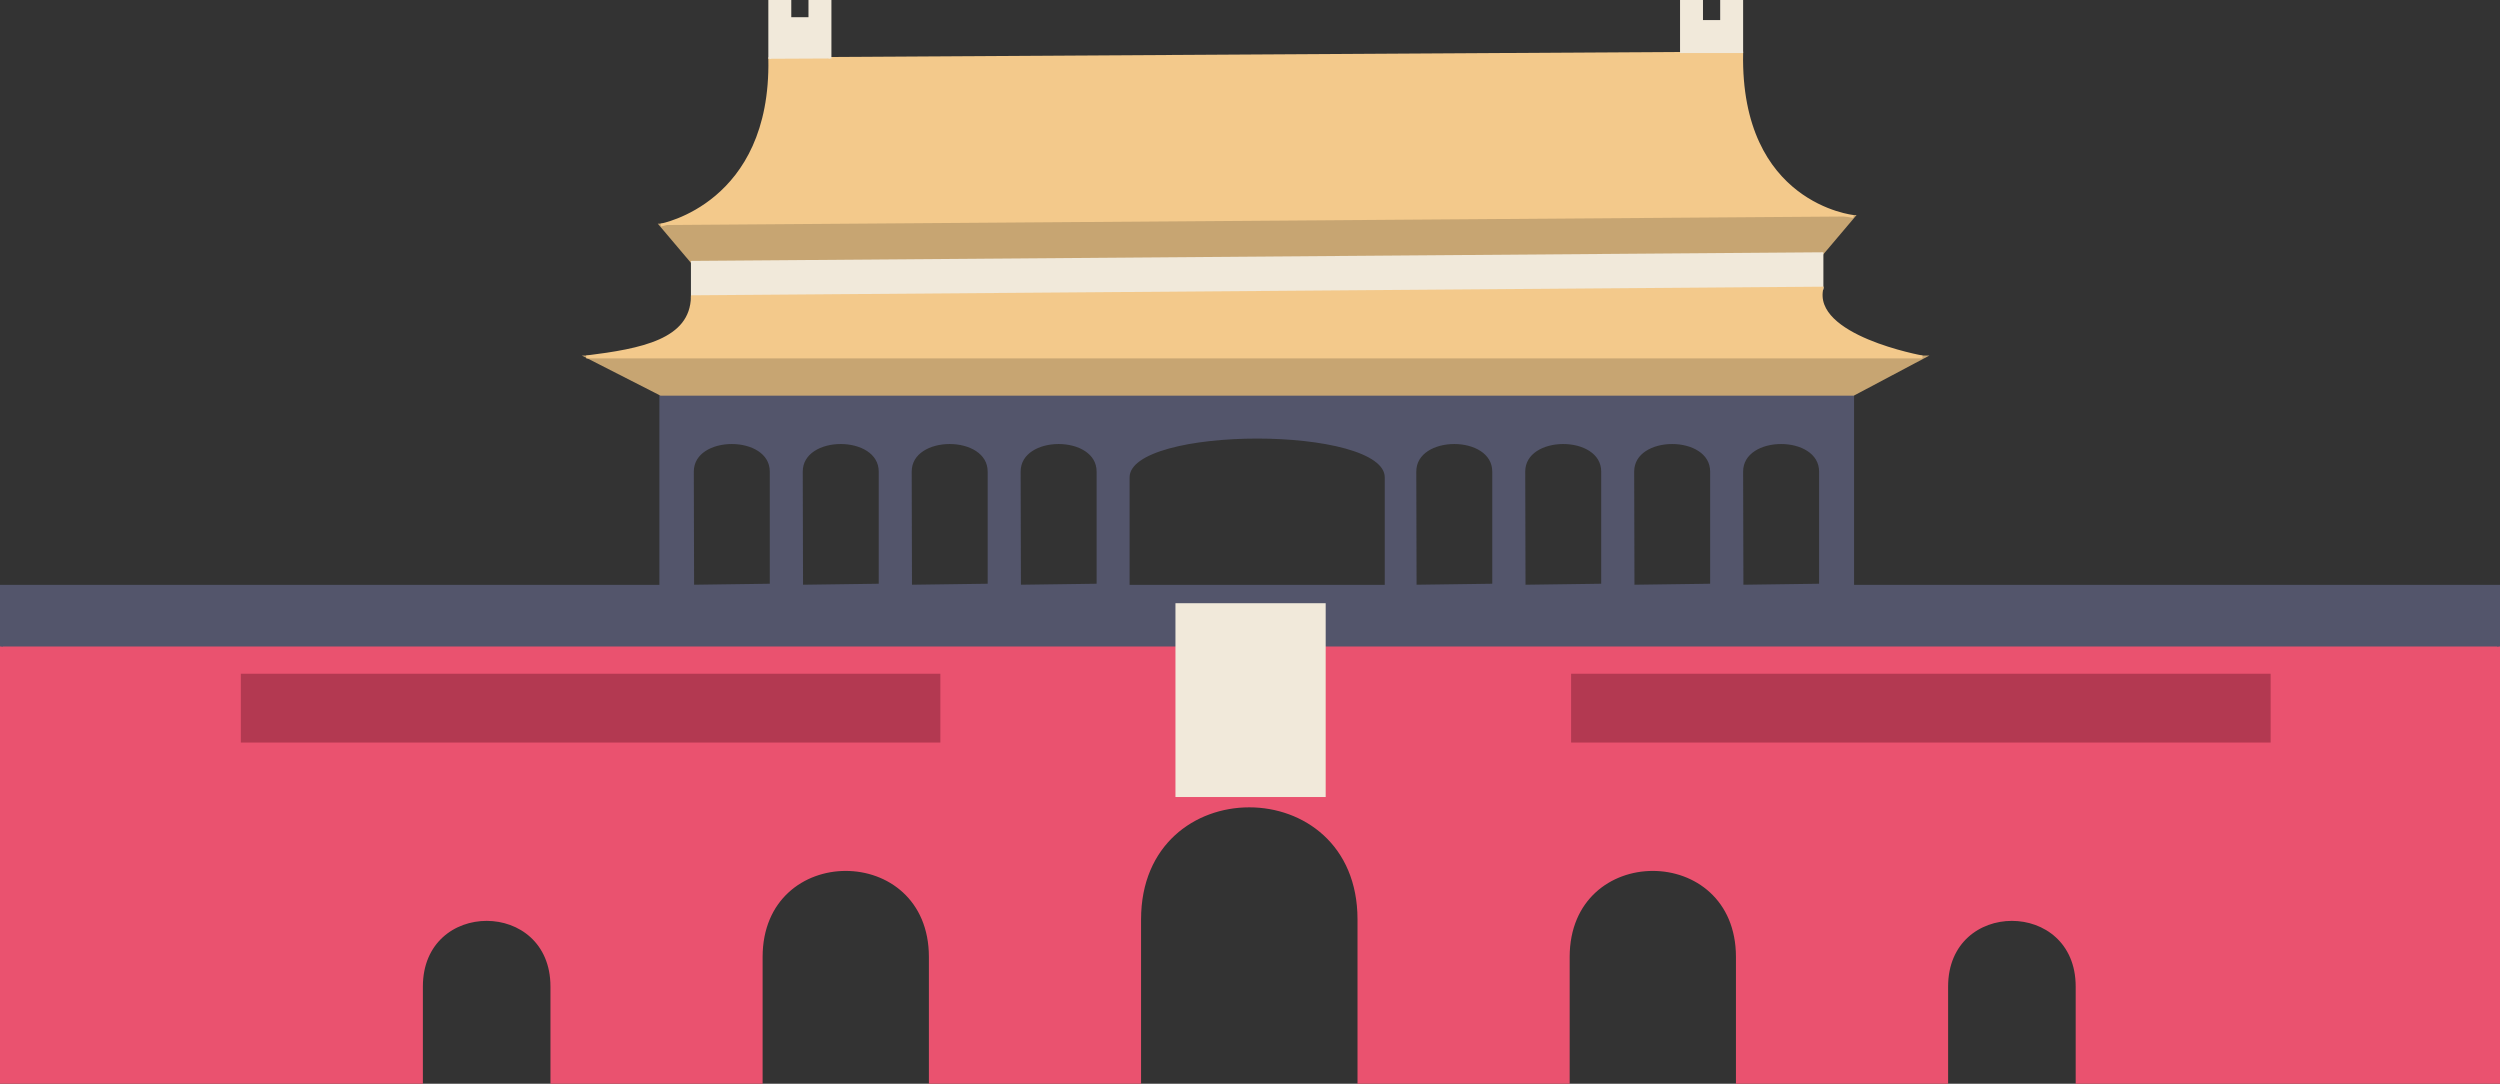 <svg id="Layer_1" data-name="Layer 1" xmlns="http://www.w3.org/2000/svg" viewBox="0 0 872 378"><rect x="0" y="0" width="872" height="378" fill="#333333" stroke="none"/><defs><style>.cls-1{fill:#ea526f;stroke:#ea526f;}.cls-1,.cls-2,.cls-3,.cls-4,.cls-5,.cls-6,.cls-7,.cls-8{stroke-miterlimit:10;}.cls-2{fill:#fff;}.cls-2,.cls-3{stroke:#000;}.cls-3{fill:none;}.cls-4{fill:#53556b;stroke:#53556b;}.cls-5{fill:#c7a572;stroke:#c7a572;}.cls-6{fill:#f3c98b;stroke:#f3c98b;}.cls-7{fill:#f1e9da;stroke:#f1e9da;}.cls-8{fill:#b33951;stroke:#b33951;}</style></defs><title>coloredTAM2</title><path class="cls-1" d="M509.5,225H.5V377.5H147V344.1c0-31.2,45.5-31.2,45.5,0v33.4h73V333.8c0-40.7,59-40.7,59,0v43.7h73V320.7c0-52.8,76.5-52.8,76.5,0v56.8h73V333.8c0-40.7,59-40.7,59,0v43.7h73V344.1c0-31.2,45.5-31.2,45.5,0v33.4h147V225Z"/><path class="cls-2" d="M39.5,178.5"/><path class="cls-3" d="M643.5,137.5"/><polyline class="cls-4" points="0.5 225.5 0.5 204.5 391.7 204.5 871.5 204.5 871.5 225.5"/><path class="cls-3" d="M230.5,137.5"/><path class="cls-3" d="M219.5,125.5"/><path class="cls-3" d="M255.3,112.4"/><path class="cls-3" d="M233.5,137.5"/><path class="cls-3" d="M643.5,137.5"/><path class="cls-4" d="M483.5,137.5h-253v67h11.1l-.1-40c0-13.5,27.5-13.5,27.5,0v39.6l-27.4.4h38l-.1-40c0-13.5,27.5-13.5,27.5,0v39.6l-27.4.4h38l-.1-40c0-13.5,27.5-13.5,27.5,0v39.6l-27.4.4h38l-.1-40c0-13.5,27.5-13.5,27.5,0v39.6l-27.4.4h37.9v-38c0-18.7,90-18.7,90,0v38h10.1l-.1-40c0-13.5,27.5-13.5,27.5,0v39.6l-27.4.4h38l-.1-40c0-13.5,27.5-13.5,27.5,0v39.6l-27.4.4h38l-.1-40c0-13.5,27.5-13.5,27.5,0v39.6l-27.4.4h38l-.1-40c0-13.5,27.5-13.5,27.5,0v39.6l-27.4.4h38.6v-67Z"/><polygon class="cls-5" points="671 124.5 205 124.5 230.5 137.5 646.5 137.5 671 124.5"/><path class="cls-3" d="M670.5,124.5"/><polygon class="cls-5" points="646.5 75.5 230.5 78.5 241.5 91.5 635.5 88.5 646.5 75.5"/><path class="cls-6" d="M646.5,75.5s-40-4-39-57l-339,2c1,51-38,58-38,58"/><polyline class="cls-7" points="268.5 20.5 268.5 0.5 275.5 0.5 275.5 6.5 282.5 6.5 282.5 0.5 289.5 0.5 289.5 20.4"/><polyline class="cls-7" points="607.5 18.5 607.5 0.5 600.5 0.5 600.5 7.5 593.5 7.5 593.5 0.5 586.5 0.5 586.5 18.5"/><rect class="cls-8" x="548.5" y="235.5" width="243" height="23"/><rect class="cls-8" x="84.5" y="235.5" width="243" height="23"/><polygon class="cls-7" points="635.5 88.5 241.5 91.5 241.5 103.5 635.5 100.5 635.5 88.5"/><path class="cls-6" d="M204.5,124.5h466s-39-7-35-24l-394,3C241.2,118.8,223.8,122.1,204.5,124.5Z"/><rect class="cls-7" x="410.5" y="210.9" width="51.4" height="66.6"/></svg>